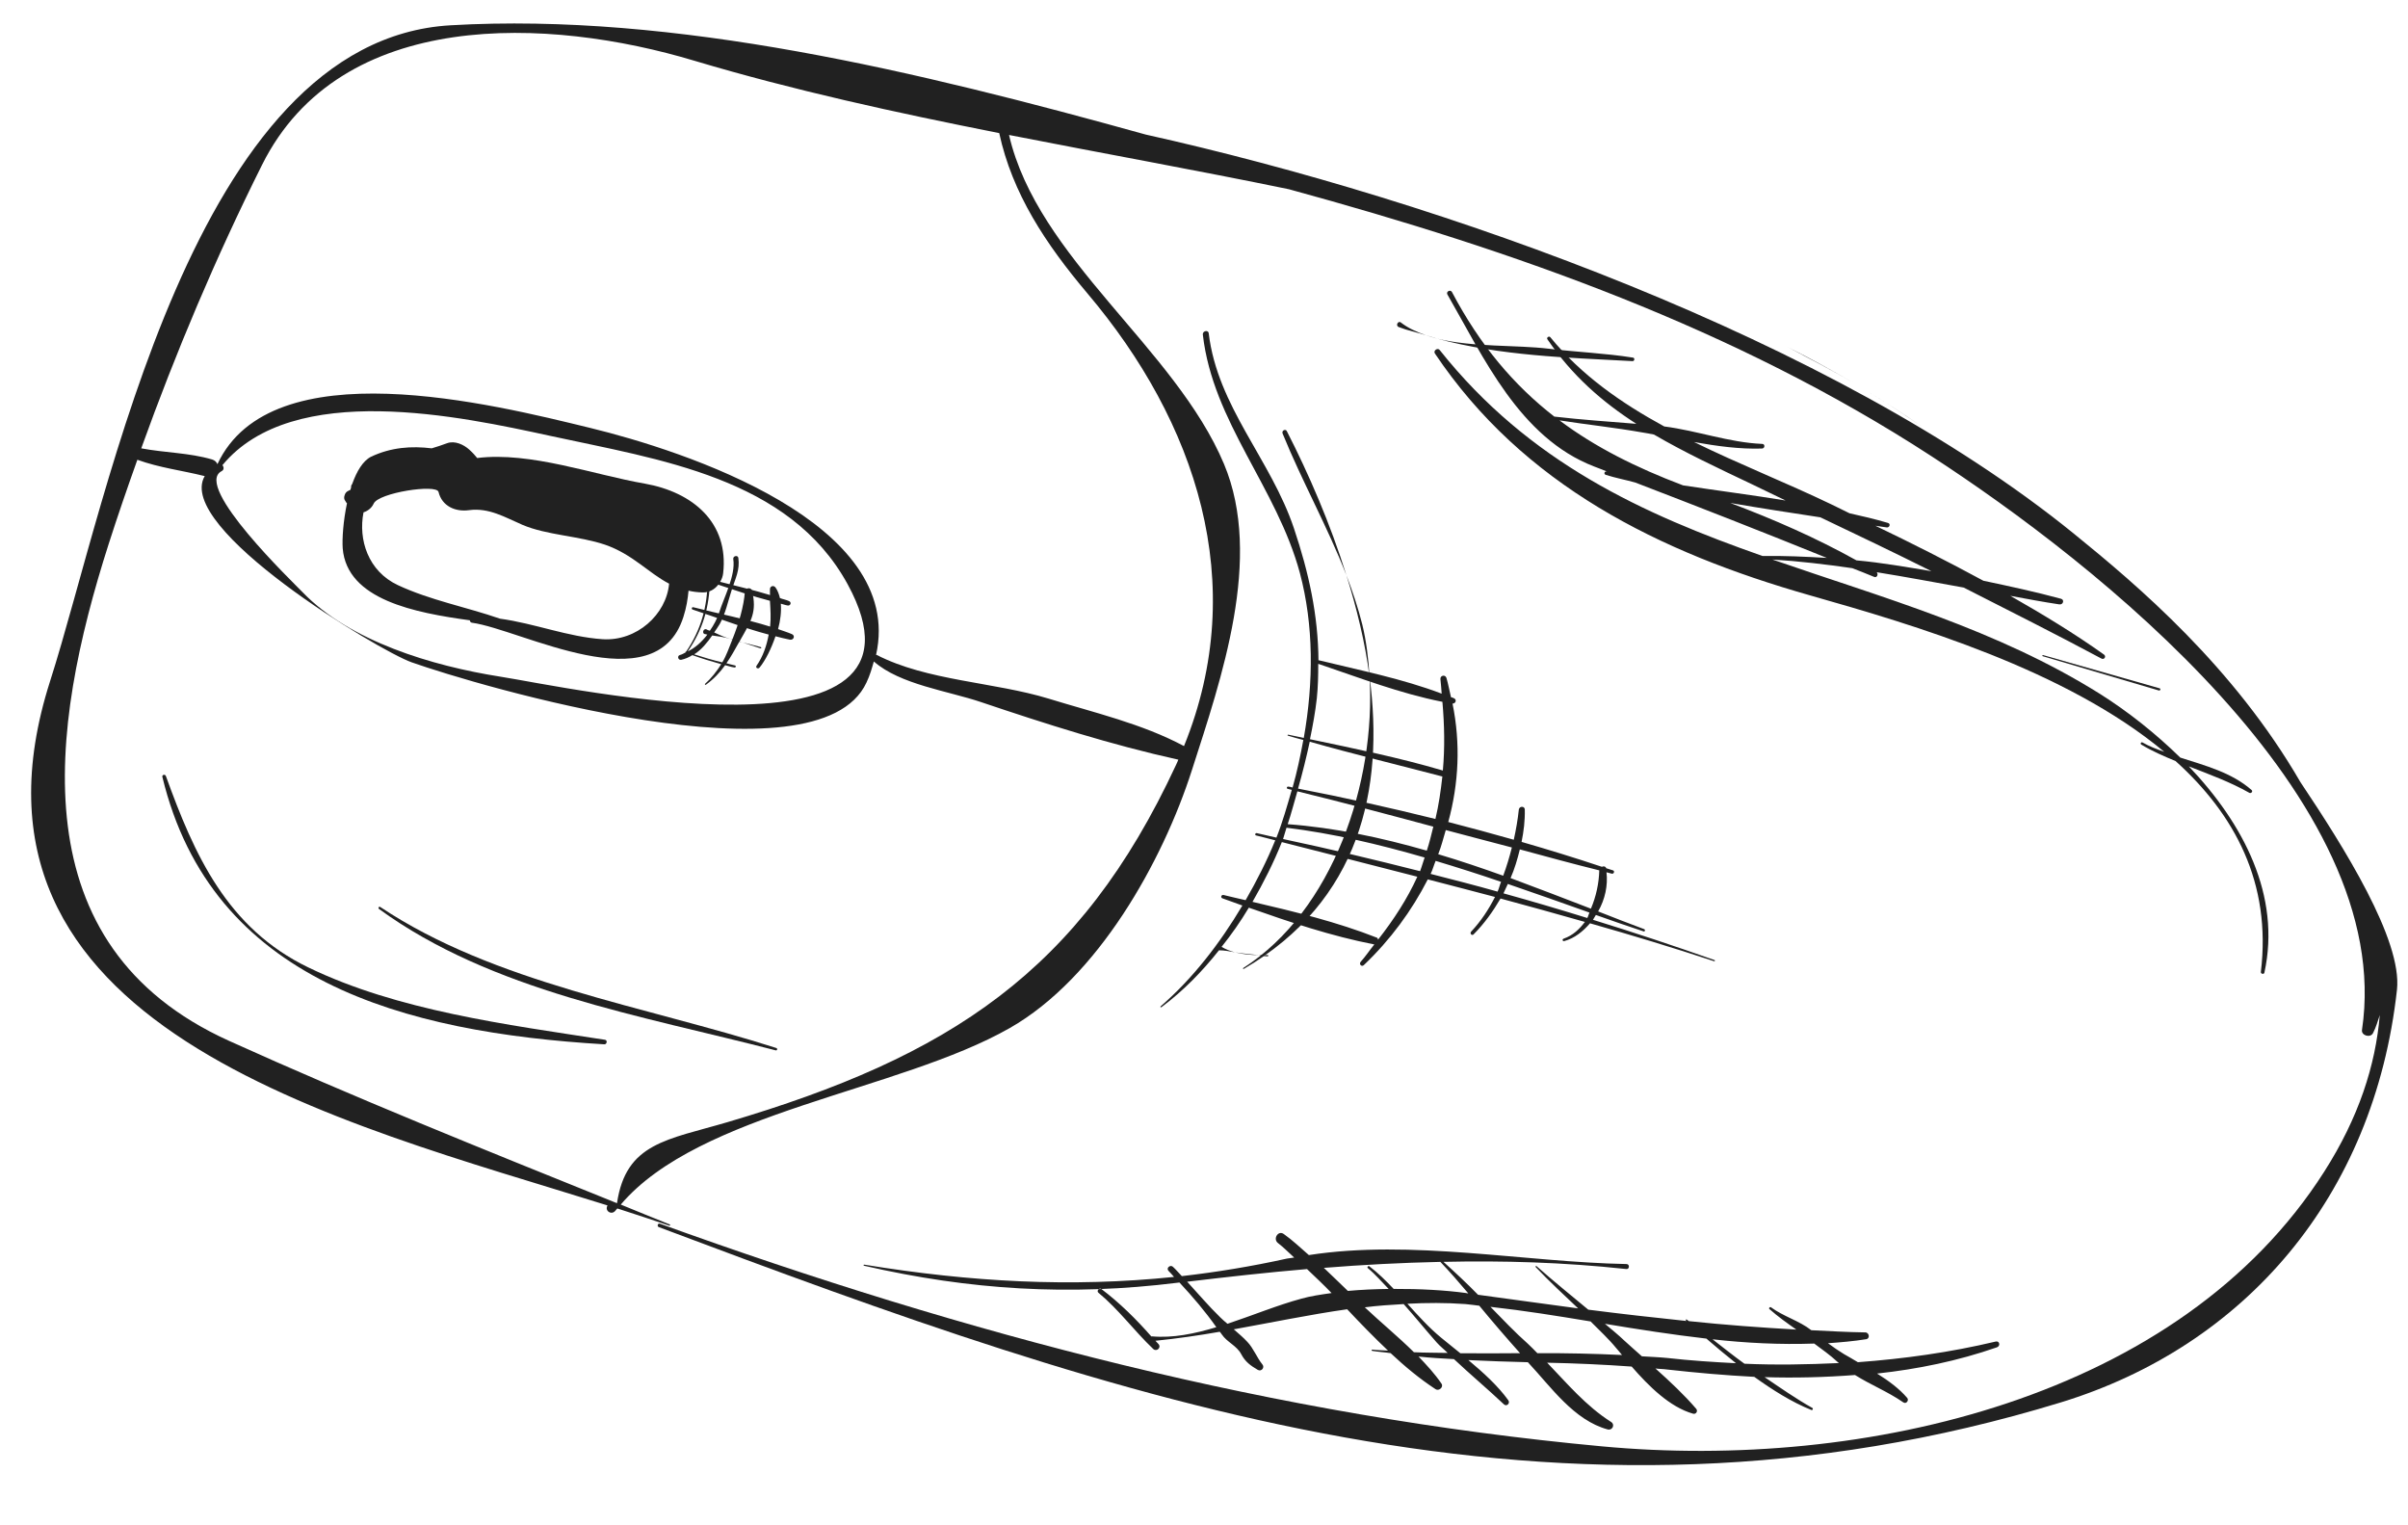 <?xml version="1.0" encoding="UTF-8" standalone="no"?>
<svg width="30px" height="19px" viewBox="0 0 30 19" version="1.1" xmlns="http://www.w3.org/2000/svg" xmlns:xlink="http://www.w3.org/1999/xlink">
    <!-- Generator: Sketch 50.2 (55047) - http://www.bohemiancoding.com/sketch -->
    <title>mouse</title>
    <desc>Created with Sketch.</desc>
    <defs></defs>
    <g id="Page-1" stroke="none" stroke-width="1" fill="none" fill-rule="evenodd">
        <g id="MOCKUP" transform="translate(-804, -146)" fill="#212121">
            <g id="HERO">
                <g id="Hero-IMG" transform="translate(325, 126)">
                    <g id="mouse" transform="translate(493.5, 29) rotate(-107) translate(-493.5, -29) translate(482, 15)">
                        <path d="M12.902,23.573 C12.945,23.534 12.985,23.496 13.031,23.457 C12.985,23.496 12.945,23.534 12.902,23.573" id="Fill-1632"></path>
                        <path d="M13.031,23.457 C13.26,23.244 13.484,23.027 13.699,22.8 C13.48,23.022 13.261,23.243 13.031,23.457" id="Fill-1633"></path>
                        <path d="M16.888,14.653 C14.964,15.479 12.847,15.537 11.146,14.154 C11.567,13.734 11.869,13.209 12.205,12.713 C12.6,12.127 12.86,11.328 13.353,10.823 C13.354,10.821 13.352,10.819 13.353,10.817 C14.823,11.653 16.487,9.269 17.099,8.238 C17.735,7.166 19.206,4.729 18.025,3.665 C18.052,3.662 18.08,3.649 18.1,3.619 C18.265,3.369 18.351,3.081 18.491,2.815 C19.513,3.579 20.496,4.401 21.426,5.285 C23.023,6.799 22.14,9.249 21.093,10.817 C20.379,11.891 19.74,13.03 19.121,14.185 C18.353,14.121 17.633,14.334 16.888,14.653 Z M17.926,3.687 C17.932,3.726 17.967,3.732 17.995,3.721 C18.755,4.875 17.7,6.75 17.152,7.729 C16.473,8.938 15.786,10.429 14.299,10.736 C11.692,11.272 14.1,7.011 14.462,6.264 C14.84,5.487 15.432,4.599 16.188,4.214 C16.337,4.139 17.847,3.294 17.926,3.687 Z M12.41,11.895 C11.917,12.583 11.424,13.294 11.005,14.037 C10.988,14.022 10.966,14.007 10.949,13.989 C8.837,12.093 8.302,10.232 8.329,7.348 C8.337,6.565 8.454,6.06 7.766,5.734 L7.791,5.703 C7.796,5.698 7.796,5.698 7.801,5.691 C8.886,4.349 9.979,2.992 11.115,1.701 C13.014,-0.454 15.482,0.699 17.471,2.079 C17.775,2.29 18.073,2.507 18.369,2.727 C18.19,2.966 18.082,3.216 17.929,3.47 C17.422,2.921 15.217,4.907 14.958,5.256 C14.449,5.944 11.992,9.645 13.059,10.602 C13.133,10.67 13.208,10.718 13.284,10.767 C12.913,10.994 12.66,11.548 12.41,11.895 Z M18.57,15.925 C20.144,13.455 21.741,10.765 22.404,8.04 C23.166,4.91 18.015,2.245 16.051,0.882 C12.327,-1.701 9.76,2.713 7.774,5.613 C7.772,5.611 7.771,5.61 7.771,5.61 C7.718,5.557 7.639,5.626 7.683,5.688 C7.691,5.698 7.695,5.708 7.702,5.719 C7.567,5.911 7.437,6.099 7.307,6.277 C7.303,6.284 7.314,6.292 7.32,6.286 C7.457,6.115 7.598,5.943 7.736,5.774 C8.553,7.048 8.073,9.5 8.422,11.052 C8.7,12.285 9.851,13.481 10.834,14.163 C11.813,14.843 13.097,15.785 14.36,15.658 C15.926,15.498 17.483,14.186 19.063,14.295 C18.505,15.339 17.963,16.396 17.397,17.432 C15.835,19.906 14.113,22.24 11.88,24.112 C10.015,25.677 6.098,28.407 3.474,27.155 C3.41,27.124 3.344,27.225 3.396,27.275 C3.454,27.331 3.52,27.374 3.586,27.421 C3.002,27.187 2.442,26.797 1.924,26.19 C-0.25,23.646 0.034,19.621 1.282,16.583 C2.829,12.811 4.936,9.412 7.366,6.17 C7.382,6.148 7.346,6.123 7.329,6.145 C3.575,11.019 0.134,15.676 0.134,22.208 C0.134,24.601 1.439,26.69 3.825,27.718 C4.397,27.964 5.72,27.605 6.65,27.324 C8.269,26.947 9.575,26.109 10.439,25.527 C13.629,23.378 16.723,19.183 18.57,15.925 Z" id="Fill-1634"></path>
                        <path d="M12.26,24.112 C12.48,23.939 12.694,23.759 12.902,23.573 C12.697,23.759 12.477,23.937 12.26,24.112" id="Fill-1635"></path>
                        <path d="M13.866,9.473 C13.906,9.411 13.946,9.342 13.987,9.274 C13.942,9.339 13.895,9.403 13.853,9.464 C13.847,9.472 13.86,9.482 13.866,9.473" id="Fill-1636"></path>
                        <path d="M15.015,9.465 C14.813,9.436 14.594,9.215 14.428,9.101 C14.364,9.056 14.302,8.995 14.247,8.925 C14.255,8.916 14.261,8.902 14.271,8.895 C14.31,8.86 14.239,8.81 14.222,8.861 C14.217,8.868 14.213,8.875 14.21,8.881 C14.145,8.791 14.097,8.69 14.081,8.586 C14.286,8.847 14.532,9.006 14.848,9.11 C14.867,9.117 14.876,9.087 14.858,9.083 C14.543,8.983 14.292,8.825 14.084,8.566 L14.085,8.563 C14.089,8.557 14.082,8.559 14.077,8.557 C14.073,8.532 14.065,8.506 14.067,8.482 C14.07,8.441 14.009,8.437 14.005,8.479 C14.001,8.53 14.007,8.579 14.02,8.628 C13.945,8.729 13.875,8.833 13.807,8.939 C13.735,8.855 13.675,8.767 13.632,8.675 C13.628,8.666 13.615,8.673 13.618,8.681 C13.658,8.797 13.713,8.892 13.781,8.982 C13.762,9.015 13.737,9.046 13.721,9.082 C13.71,9.102 13.735,9.115 13.744,9.095 C13.761,9.062 13.782,9.034 13.799,9.004 C13.862,9.084 13.935,9.159 14.009,9.236 C14.002,9.25 13.995,9.261 13.987,9.274 C13.995,9.261 14.002,9.25 14.011,9.24 C14.017,9.246 14.021,9.251 14.029,9.258 C14.216,9.456 14.299,9.555 14.568,9.574 C14.619,9.577 14.631,9.503 14.585,9.485 C14.413,9.418 14.232,9.299 14.062,9.162 C14.067,9.154 14.07,9.146 14.076,9.138 C14.07,9.146 14.064,9.152 14.059,9.16 C13.978,9.094 13.892,9.033 13.825,8.958 C13.886,8.854 13.953,8.752 14.023,8.652 C14.051,8.756 14.114,8.849 14.182,8.936 C14.151,9.005 14.119,9.073 14.076,9.138 C14.116,9.077 14.163,9.023 14.211,8.97 C14.238,9.003 14.263,9.038 14.292,9.068 C14.394,9.174 14.532,9.249 14.652,9.333 C14.777,9.419 14.859,9.506 15.012,9.53 C15.05,9.534 15.055,9.471 15.015,9.465" id="Fill-1637"></path>
                        <path d="M14.537,7.616 C14.691,7.211 14.974,6.862 15.155,6.469 C15.418,6.108 15.63,5.703 15.927,5.374 C16.201,5.071 16.612,5.066 16.919,5.23 C16.919,5.287 16.943,5.345 16.985,5.382 C17.099,5.477 16.993,6.204 16.889,6.198 C16.707,6.187 16.587,6.325 16.56,6.498 C16.519,6.743 16.342,6.9 16.192,7.077 C15.979,7.329 15.853,7.714 15.652,7.992 C15.437,8.285 15.163,8.401 14.956,8.611 C14.599,8.466 14.386,8.015 14.537,7.616 Z M14.881,9.292 C15.465,9.548 15.96,9.227 16.237,8.685 C16.523,8.117 17.037,7.44 17.152,6.782 C17.189,6.767 17.228,6.75 17.28,6.719 C17.359,6.672 17.444,6.581 17.438,6.477 C17.433,6.404 17.433,6.341 17.433,6.276 C17.536,6.044 17.594,5.796 17.554,5.522 C17.535,5.411 17.433,5.299 17.3,5.2 C17.286,5.182 17.277,5.175 17.267,5.176 C17.257,5.17 17.247,5.165 17.237,5.158 C17.235,5.151 17.232,5.151 17.232,5.136 C17.229,5.1 17.212,5.08 17.191,5.067 C17.171,5.052 17.147,5.043 17.116,5.056 C17.106,5.057 17.095,5.061 17.087,5.066 C16.89,4.957 16.682,4.878 16.566,4.851 C15.936,4.713 15.534,5.481 15.246,6.103 C15.231,6.103 15.218,6.102 15.21,6.118 C14.953,6.679 13.572,8.011 14.506,8.659 C14.609,8.731 14.707,8.778 14.802,8.817 C14.774,8.865 14.75,8.917 14.73,8.978 C14.703,9.058 14.723,9.134 14.765,9.193 C14.636,9.376 14.502,9.558 14.385,9.75 C14.28,9.725 14.177,9.701 14.077,9.658 C14.262,9.388 14.418,9.09 14.587,8.814 C14.598,8.797 14.573,8.781 14.562,8.797 C14.374,9.065 14.161,9.33 13.987,9.612 C13.863,9.548 13.748,9.466 13.66,9.354 C13.642,9.33 13.611,9.359 13.627,9.383 C13.691,9.479 13.809,9.591 13.942,9.687 C13.91,9.74 13.877,9.793 13.848,9.848 C13.828,9.892 13.879,9.927 13.909,9.889 C13.947,9.844 13.981,9.793 14.018,9.744 C14.112,9.803 14.214,9.848 14.311,9.869 C14.297,9.893 14.277,9.918 14.265,9.943 C14.247,9.977 14.288,10.006 14.312,9.976 C14.338,9.948 14.356,9.91 14.381,9.879 C14.429,9.882 14.479,9.88 14.523,9.865 C14.563,9.85 14.559,9.8 14.518,9.791 C14.496,9.786 14.476,9.776 14.453,9.772 C14.573,9.595 14.68,9.408 14.792,9.226 C14.817,9.254 14.846,9.276 14.881,9.292 Z" id="Fill-1638"></path>
                        <path d="M14.5,1.87 C11.887,1.713 10.578,3.818 9.705,6.161 C9.693,6.191 9.741,6.217 9.756,6.187 C10.295,5.071 10.858,3.823 11.698,2.916 C12.464,2.087 13.465,1.967 14.498,1.915 C14.525,1.913 14.529,1.872 14.5,1.87" id="Fill-1639"></path>
                        <path d="M12.156,3.993 C12.173,3.98 12.153,3.959 12.138,3.97 C10.744,5.018 9.917,6.701 9.009,8.181 C8.999,8.197 9.021,8.213 9.034,8.198 C10.011,6.79 10.83,5.08 12.156,3.993" id="Fill-1640"></path>
                        <path d="M11.945,16.721 C12.16,16.732 12.375,16.726 12.591,16.711 C12.158,16.714 11.721,16.689 11.3,16.618 C11.518,16.671 11.736,16.709 11.945,16.721" id="Fill-1641"></path>
                        <path d="M8.287,14.053 C8.286,14.044 8.271,14.046 8.274,14.055 C8.659,15.682 9.897,16.385 11.3,16.618 C10.011,16.31 8.642,15.327 8.287,14.053" id="Fill-1642"></path>
                        <path d="M14.511,16.467 C13.871,16.524 13.231,16.664 12.591,16.711 C13.267,16.707 13.935,16.631 14.524,16.526 C14.56,16.519 14.548,16.464 14.511,16.467" id="Fill-1643"></path>
                        <path d="M8.504,14.01 C8.454,14.094 8.414,14.186 8.385,14.28 C8.425,14.188 8.46,14.098 8.504,14.01" id="Fill-1644"></path>
                        <path d="M8.352,14.39 C8.36,14.352 8.373,14.315 8.385,14.28 C8.369,14.315 8.348,14.347 8.337,14.385 C8.335,14.396 8.349,14.4 8.352,14.39" id="Fill-1645"></path>
                        <path d="M10.732,17.394 C10.449,17.334 10.174,17.256 9.912,17.149 C10.226,16.674 10.494,16.178 10.769,15.68 C10.92,15.763 11.073,15.842 11.23,15.91 C11.367,15.968 11.502,16.012 11.637,16.053 C11.323,16.491 10.987,16.917 10.732,17.394 Z M9.362,16.884 C9.66,16.386 9.948,15.879 10.224,15.358 C10.394,15.468 10.566,15.571 10.74,15.668 C10.432,16.145 10.143,16.635 9.844,17.119 C9.842,17.121 9.846,17.121 9.844,17.122 C9.679,17.051 9.517,16.975 9.362,16.884 Z M7.727,18.41 C7.946,18.131 8.166,17.849 8.384,17.564 C8.478,17.645 8.583,17.714 8.692,17.779 C8.51,18.068 8.328,18.356 8.153,18.649 C8.002,18.599 7.853,18.516 7.727,18.41 Z M7.686,18.378 C7.669,18.362 7.645,18.35 7.629,18.333 C7.833,18.033 8.034,17.729 8.228,17.424 C8.26,17.454 8.292,17.482 8.324,17.51 C8.112,17.804 7.898,18.092 7.686,18.378 Z M8.725,16.627 C8.768,16.667 8.816,16.696 8.862,16.734 C8.703,16.972 8.541,17.207 8.374,17.437 C8.341,17.41 8.304,17.39 8.27,17.36 C8.425,17.12 8.575,16.873 8.725,16.627 Z M9.678,14.996 C9.717,15.024 9.759,15.048 9.8,15.078 C9.566,15.604 9.268,16.116 8.942,16.615 C8.893,16.579 8.843,16.548 8.796,16.511 C9.099,16.011 9.394,15.509 9.678,14.996 Z M8.133,15.761 C8.141,15.759 8.15,15.765 8.159,15.757 C8.493,15.337 8.77,14.87 9.041,14.403 C9.229,14.604 9.431,14.798 9.646,14.97 C9.346,15.466 9.041,15.963 8.74,16.458 C8.514,16.259 8.316,16.023 8.133,15.761 Z M9.192,16.967 C9.041,17.207 8.894,17.451 8.744,17.691 C8.639,17.628 8.536,17.559 8.439,17.485 C8.609,17.257 8.775,17.026 8.932,16.789 C9.015,16.856 9.104,16.908 9.192,16.967 Z M10.194,15.34 C9.896,15.841 9.588,16.336 9.278,16.831 C9.188,16.777 9.1,16.726 9.016,16.666 C9.339,16.169 9.626,15.65 9.838,15.105 C9.953,15.188 10.075,15.261 10.194,15.34 Z M15.979,15.877 C14.896,15.677 13.892,16.202 12.784,16.165 C12.114,16.14 11.441,15.934 10.807,15.611 C10.838,15.553 10.87,15.496 10.902,15.438 C10.907,15.43 10.896,15.422 10.891,15.431 C10.853,15.485 10.82,15.542 10.784,15.598 C10.606,15.506 10.429,15.408 10.257,15.297 C10.268,15.282 10.276,15.265 10.283,15.25 C10.292,15.234 10.269,15.216 10.259,15.234 C10.251,15.248 10.24,15.263 10.232,15.279 C10.058,15.165 9.883,15.053 9.719,14.922 C9.762,14.848 9.803,14.777 9.844,14.704 C9.853,14.687 9.829,14.67 9.819,14.687 C9.776,14.758 9.735,14.828 9.691,14.898 C9.475,14.722 9.275,14.529 9.086,14.327 C9.134,14.245 9.18,14.162 9.228,14.083 C9.242,14.057 9.209,14.034 9.192,14.058 C9.138,14.128 9.088,14.199 9.034,14.269 C8.662,13.86 8.344,13.409 8.131,12.928 C8.127,12.917 8.115,12.925 8.118,12.935 C8.234,13.257 8.396,13.552 8.586,13.827 C8.566,13.891 8.535,13.951 8.504,14.01 C8.535,13.959 8.573,13.912 8.617,13.87 C8.728,14.033 8.851,14.19 8.985,14.338 C8.662,14.776 8.345,15.218 8.09,15.699 C8.039,15.623 7.982,15.555 7.933,15.474 C7.914,15.441 7.864,15.464 7.882,15.499 C8.086,15.907 8.354,16.267 8.67,16.573 C8.519,16.818 8.368,17.066 8.216,17.31 C8.093,17.191 7.981,17.059 7.889,16.898 C7.874,16.874 7.835,16.891 7.848,16.918 C7.938,17.087 8.053,17.235 8.177,17.37 C7.984,17.678 7.789,17.984 7.591,18.29 C7.527,18.201 7.474,18.102 7.469,17.974 C7.467,17.954 7.441,17.952 7.438,17.973 C7.434,18.108 7.485,18.233 7.556,18.346 C7.263,18.799 6.963,19.247 6.652,19.687 C6.646,19.695 6.66,19.703 6.664,19.696 C6.981,19.267 7.289,18.833 7.587,18.394 C7.603,18.412 7.619,18.43 7.634,18.446 C7.509,18.615 7.383,18.786 7.265,18.954 C7.252,18.969 7.278,18.984 7.289,18.97 C7.413,18.809 7.538,18.648 7.668,18.486 C7.787,18.613 7.943,18.699 8.104,18.728 C8.092,18.748 8.081,18.766 8.068,18.786 C8.054,18.81 8.089,18.835 8.104,18.811 C8.122,18.787 8.136,18.762 8.153,18.74 C8.179,18.738 8.189,18.717 8.186,18.693 C8.39,18.407 8.585,18.118 8.775,17.827 C8.893,17.891 9.016,17.946 9.148,17.983 C9.191,17.997 9.213,17.932 9.17,17.912 C9.05,17.861 8.939,17.804 8.829,17.742 C8.982,17.504 9.133,17.266 9.279,17.026 C9.7,17.292 10.169,17.46 10.674,17.508 C10.662,17.546 10.705,17.578 10.734,17.543 C10.742,17.535 10.75,17.523 10.756,17.513 C10.838,17.517 10.919,17.529 11.004,17.529 C11.051,17.526 11.054,17.461 11.009,17.453 C10.949,17.443 10.891,17.427 10.832,17.415 C11.155,16.998 11.407,16.527 11.677,16.073 C11.679,16.07 11.676,16.07 11.676,16.068 C12.218,16.229 12.757,16.273 13.338,16.257 C14.246,16.233 15.063,15.789 15.974,15.952 C16.019,15.96 16.025,15.885 15.979,15.877 Z" id="Fill-1646"></path>
                        <path d="M1.411,19.71 C1.508,19.33 1.615,18.954 1.747,18.582 C1.881,18.48 2.017,18.388 2.154,18.291 C1.988,18.676 1.844,19.073 1.733,19.487 C1.634,19.559 1.538,19.635 1.43,19.697 C1.423,19.701 1.419,19.705 1.411,19.71 Z M2.096,17.685 C2.137,17.587 2.172,17.486 2.209,17.387 C2.291,17.338 2.374,17.285 2.455,17.238 C2.55,17.185 2.639,17.124 2.731,17.065 C2.54,17.448 2.355,17.831 2.185,18.22 C2.051,18.304 1.918,18.391 1.784,18.483 C1.881,18.215 1.982,17.948 2.096,17.685 Z M2.627,16.153 C2.675,16.128 2.723,16.104 2.771,16.076 C2.959,15.961 3.155,15.864 3.35,15.763 C3.182,16.152 2.997,16.529 2.811,16.903 C2.674,16.975 2.54,17.054 2.398,17.112 C2.366,17.126 2.331,17.142 2.297,17.155 C2.416,16.823 2.526,16.49 2.627,16.153 Z M2.907,15.235 C2.993,15.177 3.077,15.119 3.159,15.065 C3.326,14.954 3.507,14.87 3.689,14.785 C3.632,15.015 3.563,15.245 3.474,15.475 C3.452,15.53 3.427,15.581 3.404,15.634 C3.163,15.734 2.926,15.838 2.69,15.947 C2.761,15.709 2.832,15.47 2.907,15.235 Z M3.088,14.686 C3.331,14.555 3.562,14.401 3.802,14.264 C3.775,14.422 3.738,14.581 3.699,14.739 C3.508,14.827 3.314,14.905 3.123,14.992 C3.065,15.018 3.014,15.055 2.957,15.085 C3.001,14.952 3.041,14.816 3.088,14.686 Z M4.136,13.538 C4.146,13.234 4.114,12.9 4.106,12.568 C4.139,12.547 4.173,12.524 4.208,12.506 C4.386,12.408 4.571,12.329 4.754,12.241 C4.663,12.747 4.571,13.237 4.468,13.715 C4.344,13.784 4.221,13.856 4.093,13.92 C4.114,13.787 4.134,13.655 4.136,13.538 Z M4.421,13.92 C4.316,14.397 4.199,14.865 4.068,15.33 C3.909,15.409 3.751,15.48 3.591,15.548 C3.595,15.539 3.598,15.529 3.604,15.521 C3.714,15.283 3.823,14.985 3.916,14.675 C4.039,14.614 4.161,14.549 4.275,14.467 C4.287,14.458 4.274,14.434 4.259,14.442 C4.157,14.51 4.042,14.559 3.934,14.615 C3.982,14.451 4.025,14.285 4.059,14.122 C4.179,14.054 4.302,13.989 4.421,13.92 Z M1.352,19.939 C1.403,19.894 1.453,19.846 1.499,19.803 C1.557,19.751 1.621,19.701 1.687,19.652 C1.652,19.805 1.618,19.961 1.596,20.12 C1.587,20.171 1.664,20.184 1.68,20.136 C1.749,19.92 1.827,19.713 1.903,19.5 C1.904,19.501 1.905,19.499 1.906,19.498 C2.058,19.392 2.169,19.218 2.322,19.104 C2.336,19.094 2.322,19.07 2.308,19.078 C2.187,19.152 2.076,19.238 1.965,19.324 C2.121,18.902 2.282,18.486 2.457,18.075 C2.465,18.069 2.475,18.061 2.485,18.054 C2.492,18.048 2.483,18.038 2.476,18.042 C2.473,18.042 2.47,18.046 2.467,18.048 C2.627,17.67 2.79,17.294 2.96,16.918 C3.194,16.765 3.426,16.607 3.667,16.46 C3.674,16.456 3.669,16.442 3.659,16.447 C3.439,16.556 3.226,16.681 3.012,16.802 C3.186,16.421 3.364,16.04 3.539,15.659 C3.716,15.568 3.886,15.469 4.057,15.367 C3.856,16.08 3.617,16.79 3.305,17.52 C3.289,17.556 3.351,17.58 3.364,17.54 C3.756,16.337 4.445,15.065 4.628,13.788 C4.744,13.715 4.863,13.649 4.97,13.566 C5.039,13.514 4.953,13.416 4.885,13.463 C4.811,13.516 4.73,13.557 4.652,13.604 C4.656,13.574 4.662,13.544 4.666,13.514 C4.702,13.062 4.761,12.625 4.84,12.198 C4.888,12.173 4.937,12.153 4.983,12.126 C5.023,12.104 4.994,12.037 4.952,12.058 C4.922,12.074 4.89,12.088 4.859,12.102 C5.107,10.836 5.541,9.655 6.133,8.457 C6.138,8.449 6.127,8.439 6.121,8.45 C5.447,9.621 5.011,10.785 4.777,12.122 C4.775,12.131 4.774,12.138 4.773,12.146 C4.556,12.252 4.332,12.349 4.106,12.423 C4.107,12.14 4.133,11.863 4.232,11.621 C4.234,11.618 4.231,11.618 4.23,11.616 C4.492,11.498 4.747,11.361 4.98,11.192 C5.006,11.174 4.976,11.125 4.947,11.143 C4.672,11.325 4.363,11.43 4.076,11.592 C4.028,11.62 4.061,11.696 4.115,11.673 C4.131,11.666 4.15,11.655 4.166,11.648 C4.113,11.915 4.072,12.182 4.039,12.447 C4.026,12.453 4.014,12.458 3.999,12.462 C3.888,12.496 3.811,12.599 3.695,12.621 C3.589,12.641 3.524,12.69 3.446,12.762 C3.409,12.798 3.449,12.856 3.495,12.836 C3.593,12.796 3.722,12.788 3.818,12.739 C3.885,12.707 3.951,12.664 4.017,12.623 C3.96,13.099 3.917,13.575 3.843,14.047 C3.626,14.154 3.411,14.264 3.202,14.383 C3.225,14.322 3.244,14.259 3.271,14.199 C3.274,14.191 3.262,14.185 3.257,14.192 C3.223,14.26 3.196,14.334 3.162,14.405 C2.955,14.524 2.755,14.654 2.569,14.809 C2.531,14.839 2.562,14.915 2.613,14.9 C2.755,14.856 2.889,14.791 3.02,14.725 C2.962,14.858 2.912,14.998 2.86,15.138 C2.617,15.277 2.385,15.428 2.14,15.568 C2.098,15.591 2.129,15.651 2.173,15.635 C2.385,15.563 2.593,15.438 2.796,15.306 C2.712,15.538 2.633,15.771 2.554,16.007 C2.183,16.19 1.695,16.342 1.462,16.714 C1.431,16.765 1.492,16.821 1.538,16.782 C1.822,16.539 2.155,16.399 2.478,16.235 C2.368,16.57 2.25,16.901 2.124,17.228 C1.826,17.361 1.502,17.535 1.339,17.788 C1.318,17.82 1.352,17.858 1.386,17.843 C1.596,17.751 1.807,17.63 2.015,17.504 C1.994,17.548 1.981,17.595 1.96,17.639 C1.816,17.972 1.679,18.31 1.555,18.651 C1.333,18.821 1.12,19.003 0.952,19.211 C0.941,19.223 0.962,19.241 0.973,19.23 C1.139,19.071 1.329,18.922 1.514,18.773 C1.392,19.131 1.292,19.492 1.21,19.858 C1.035,20.009 0.894,20.187 0.708,20.334 C0.673,20.362 0.712,20.413 0.748,20.396 C0.886,20.336 1.021,20.236 1.147,20.126 C1.052,20.624 1.003,21.132 1.023,21.651 C1.026,21.699 1.093,21.706 1.096,21.656 C1.133,21.071 1.225,20.501 1.352,19.939 Z" id="Fill-1647"></path>
                        <path d="M14.552,19.944 C14.713,19.581 14.843,19.049 15.076,18.656 C14.64,19.351 14.383,20.12 14.098,20.899 C14.089,20.923 14.125,20.941 14.137,20.92 C14.291,20.606 14.409,20.267 14.552,19.944" id="Fill-1648"></path>
                        <path d="M15.356,18.238 C15.281,18.332 15.226,18.435 15.159,18.533 C15.231,18.434 15.31,18.345 15.401,18.281 C15.438,18.258 15.387,18.201 15.356,18.238" id="Fill-1649"></path>
                        <path d="M15.076,18.656 C15.103,18.615 15.131,18.574 15.159,18.533 C15.13,18.573 15.102,18.612 15.076,18.656" id="Fill-1650"></path>
                        <path d="M12.202,21.868 C12.096,21.985 11.986,22.099 11.88,22.216 C12.07,21.831 12.247,21.438 12.434,21.049 C12.816,20.555 13.211,20.14 13.658,19.814 C13.506,20.128 13.369,20.451 13.211,20.76 C13.19,20.804 13.168,20.845 13.145,20.888 C12.82,21.188 12.518,21.522 12.202,21.868 Z M10.507,23.696 C10.647,23.414 10.79,23.134 10.909,22.842 C11.323,22.444 11.699,22.006 12.052,21.548 C11.881,21.887 11.716,22.229 11.553,22.569 C11.206,22.948 10.859,23.326 10.507,23.696 Z M14.669,19.965 C14.147,20.126 13.723,20.39 13.337,20.717 C13.463,20.4 13.586,20.076 13.722,19.766 C14.246,19.397 14.842,19.141 15.579,19 C15.618,18.992 15.607,18.928 15.566,18.937 C14.685,19.14 13.599,19.274 12.984,20.057 C12.95,20.102 12.913,20.147 12.876,20.193 L12.877,20.19 C12.891,20.166 12.86,20.142 12.841,20.166 C12.77,20.269 12.71,20.383 12.642,20.49 C12.115,21.164 11.585,21.834 11.046,22.498 C11.139,22.247 11.229,21.996 11.303,21.739 C12.236,20.471 13.264,19.3 14.932,18.643 C14.972,18.629 14.95,18.561 14.909,18.573 C13.023,19.145 11.727,20.512 10.658,22.166 C9.928,23.297 8.843,24.938 7.507,25.812 C7.566,25.732 7.626,25.654 7.698,25.587 C7.711,25.573 7.693,25.553 7.678,25.564 C7.561,25.668 7.457,25.79 7.356,25.913 C6.506,26.424 5.555,26.614 4.532,26.161 C4.509,26.151 4.49,26.191 4.512,26.201 C5.367,26.681 6.363,26.494 7.244,26.052 C7.073,26.268 6.907,26.489 6.709,26.676 C6.691,26.693 6.71,26.727 6.733,26.714 C7.015,26.54 7.191,26.253 7.38,25.982 C7.762,25.773 8.119,25.526 8.428,25.26 C9.579,24.263 10.369,23.016 11.225,21.844 C11.108,22.157 10.972,22.464 10.831,22.764 C10.77,22.841 10.71,22.918 10.648,22.992 C10.622,23.022 10.663,23.056 10.694,23.04 C10.533,23.368 10.362,23.695 10.194,24.021 C9.747,24.484 9.304,24.949 8.847,25.403 C8.819,25.43 8.852,25.471 8.884,25.449 C9.245,25.172 9.589,24.864 9.926,24.546 C9.831,24.729 9.735,24.911 9.646,25.098 C9.624,25.14 9.679,25.181 9.706,25.14 C9.882,24.86 10.044,24.57 10.204,24.28 C10.563,23.927 10.912,23.563 11.252,23.194 C11.231,23.235 11.213,23.279 11.192,23.321 C11.175,23.353 11.218,23.387 11.24,23.354 C11.332,23.216 11.414,23.074 11.495,22.931 C11.554,22.87 11.612,22.805 11.671,22.743 C12.085,22.294 12.481,21.796 12.91,21.338 C12.779,21.594 12.658,21.854 12.585,22.124 C12.575,22.161 12.629,22.18 12.64,22.142 C12.776,21.755 13.034,21.417 13.204,21.04 C13.64,20.613 14.114,20.24 14.683,20.007 C14.705,19.997 14.692,19.958 14.669,19.965 Z" id="Fill-1651"></path>
                        <path d="M9.101,24.72 C9.105,24.713 9.094,24.705 9.089,24.712 C8.811,25.131 8.535,25.551 8.258,25.97 C8.247,25.987 8.27,26.004 8.281,25.987 C8.555,25.565 8.827,25.142 9.101,24.72" id="Fill-1652"></path>
                    </g>
                </g>
            </g>
        </g>
    </g>
</svg>